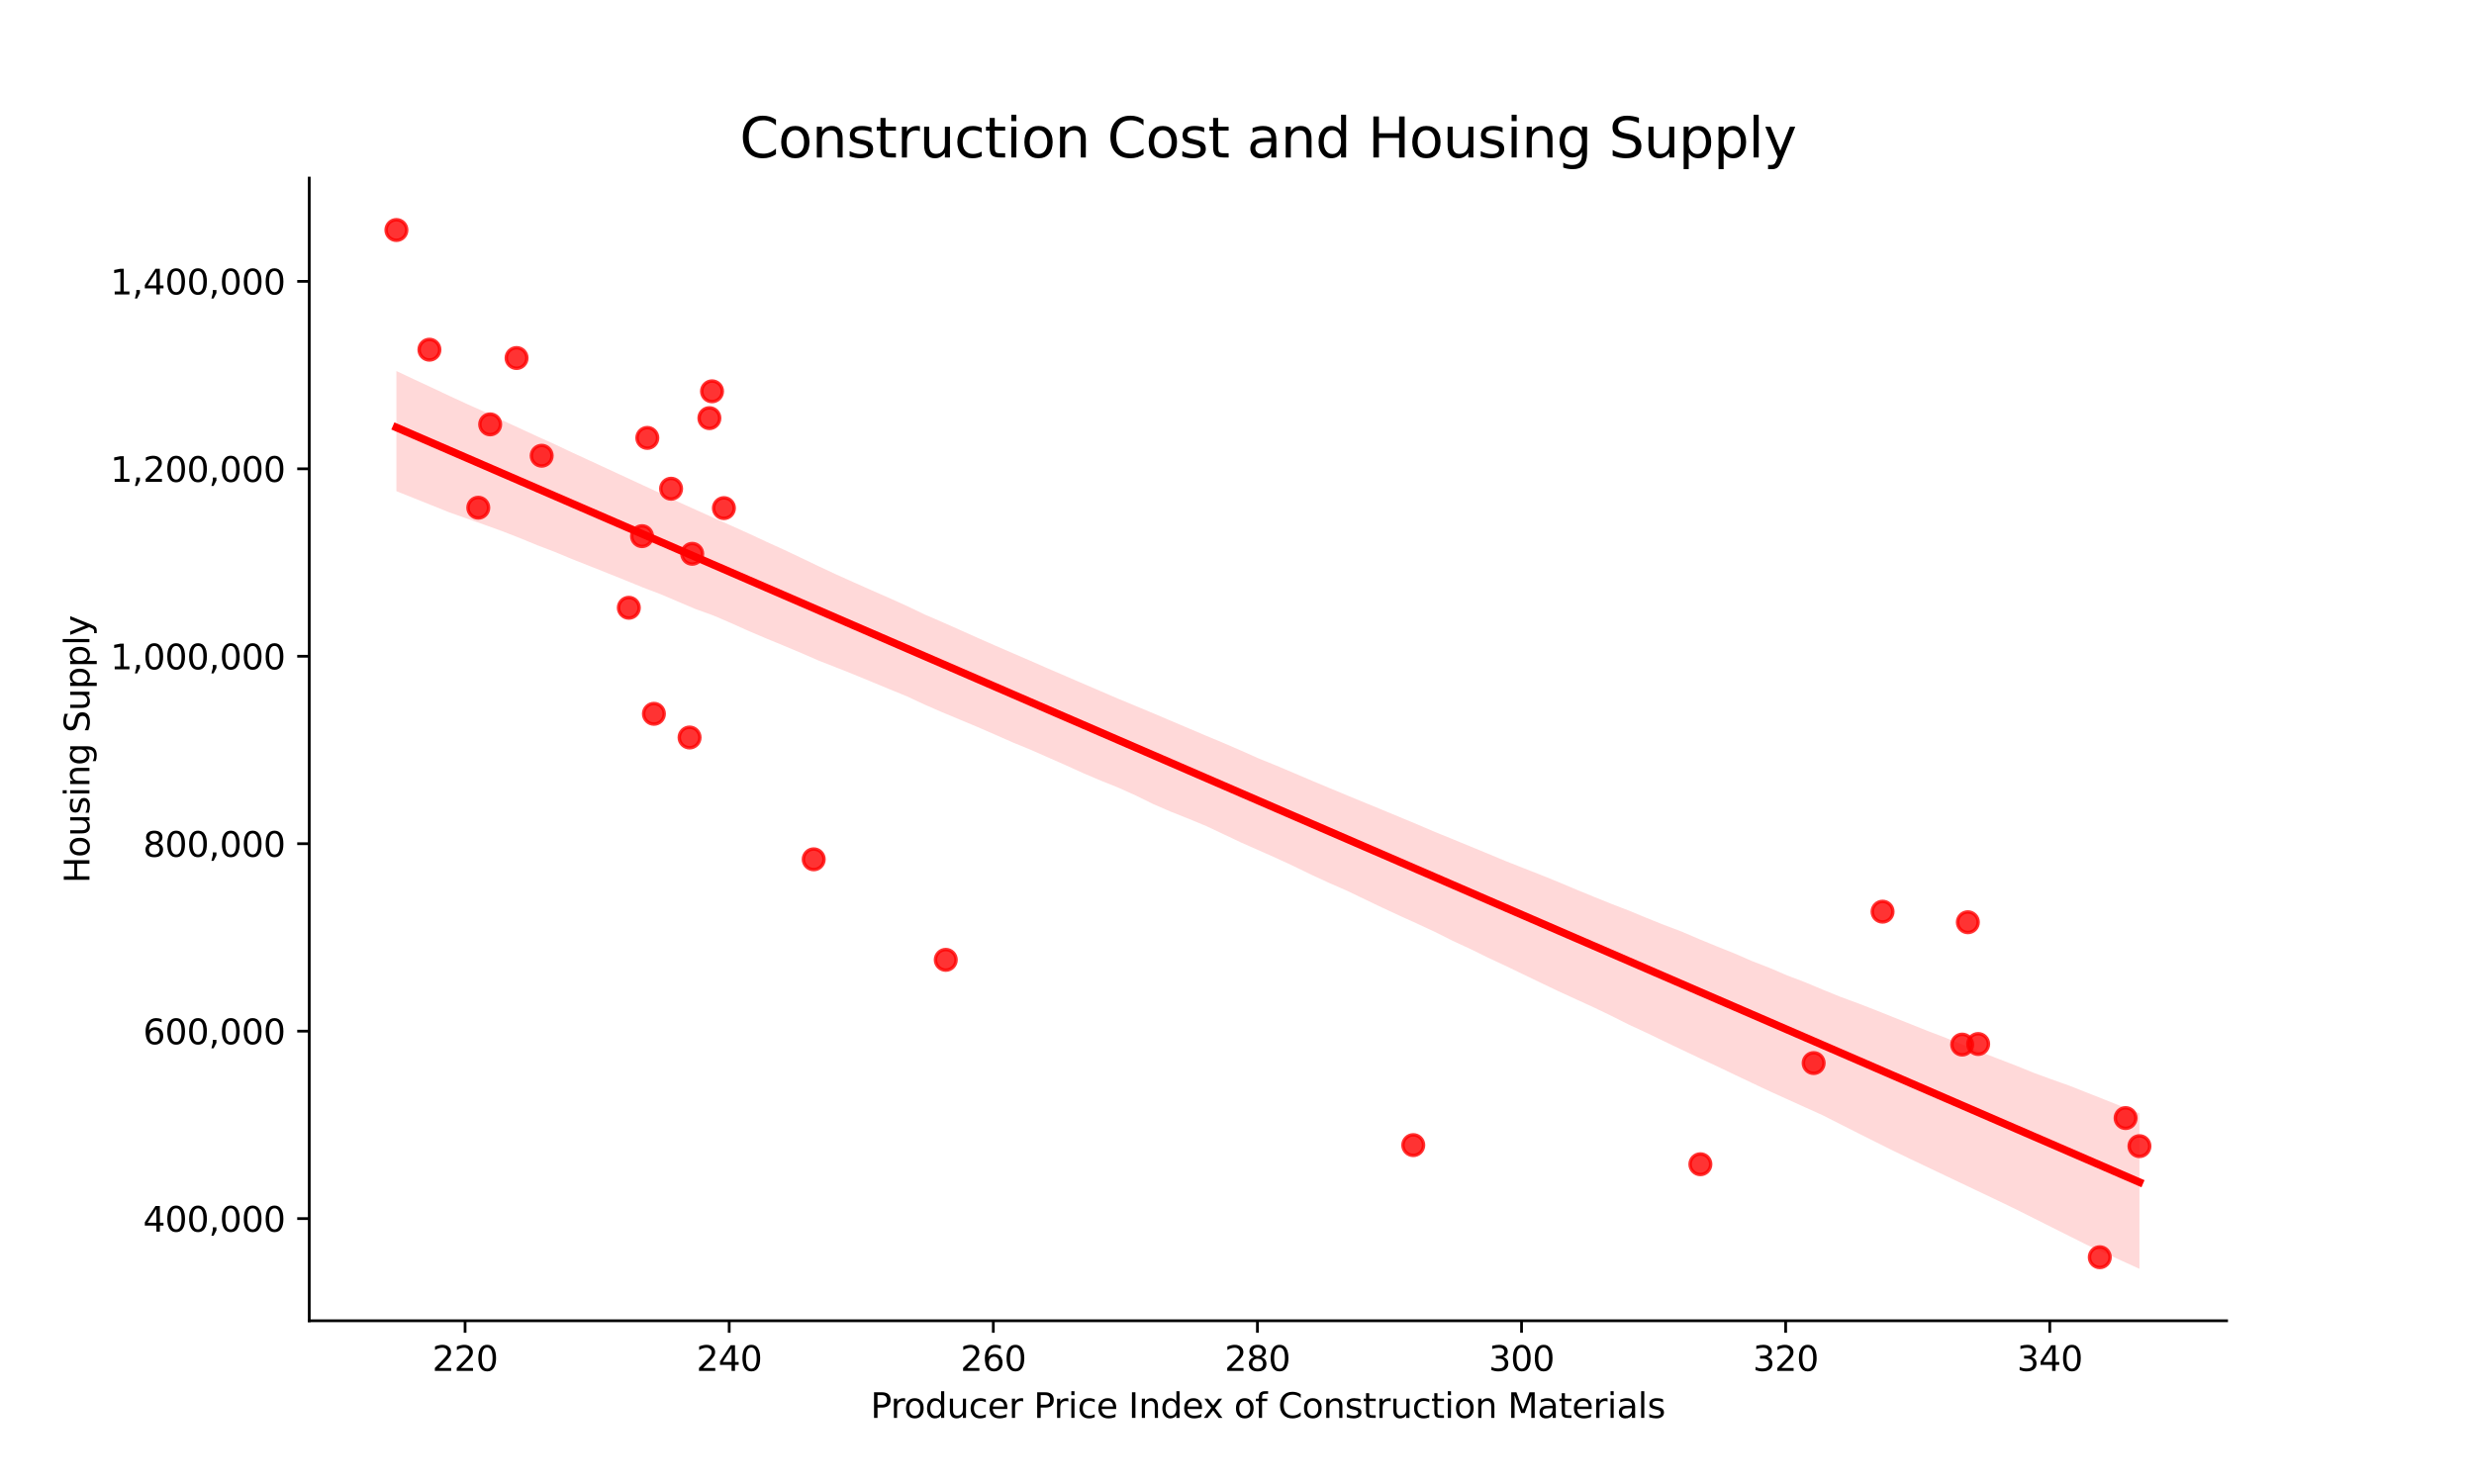 <?xml version="1.0" encoding="utf-8" standalone="no"?>
<!DOCTYPE svg PUBLIC "-//W3C//DTD SVG 1.1//EN"
  "http://www.w3.org/Graphics/SVG/1.1/DTD/svg11.dtd">
<svg xmlns:xlink="http://www.w3.org/1999/xlink" width="720pt" height="432pt" viewBox="0 0 720 432" xmlns="http://www.w3.org/2000/svg" version="1.1">
 <defs>
  <style type="text/css">*{stroke-linejoin: round; stroke-linecap: butt}</style>
 </defs>
 <g id="figure_1">
  <g id="patch_1">
   <path d="M 0 432 
L 720 432 
L 720 0 
L 0 0 
z
" style="fill: #ffffff"/>
  </g>
  <g id="axes_1">
   <g id="patch_2">
    <path d="M 90 384.48 
L 648 384.48 
L 648 51.84 
L 90 51.84 
z
" style="fill: #ffffff"/>
   </g>
   <g id="PathCollection_1">
    <defs>
     <path id="m4bc6131f48" d="M 0 3 
C 0.796 3 1.559 2.684 2.121 2.121 
C 2.684 1.559 3 0.796 3 0 
C 3 -0.796 2.684 -1.559 2.121 -2.121 
C 1.559 -2.684 0.796 -3 0 -3 
C -0.796 -3 -1.559 -2.684 -2.121 -2.121 
C -2.684 -1.559 -3 -0.796 -3 0 
C -3 0.796 -2.684 1.559 -2.121 2.121 
C -1.559 2.684 -0.796 3 0 3 
z
" style="stroke: #ff0000; stroke-opacity: 0.8"/>
    </defs>
    <g clip-path="url(#pa0fca6e093)">
     <use xlink:href="#m4bc6131f48" x="115.364" y="66.96" style="fill: #ff0000; fill-opacity: 0.8; stroke: #ff0000; stroke-opacity: 0.8"/>
     <use xlink:href="#m4bc6131f48" x="124.972" y="101.797" style="fill: #ff0000; fill-opacity: 0.8; stroke: #ff0000; stroke-opacity: 0.8"/>
     <use xlink:href="#m4bc6131f48" x="139.192" y="147.8" style="fill: #ff0000; fill-opacity: 0.8; stroke: #ff0000; stroke-opacity: 0.8"/>
     <use xlink:href="#m4bc6131f48" x="142.651" y="123.539" style="fill: #ff0000; fill-opacity: 0.8; stroke: #ff0000; stroke-opacity: 0.8"/>
     <use xlink:href="#m4bc6131f48" x="150.337" y="104.222" style="fill: #ff0000; fill-opacity: 0.8; stroke: #ff0000; stroke-opacity: 0.8"/>
     <use xlink:href="#m4bc6131f48" x="157.64" y="132.665" style="fill: #ff0000; fill-opacity: 0.8; stroke: #ff0000; stroke-opacity: 0.8"/>
     <use xlink:href="#m4bc6131f48" x="183.005" y="176.925" style="fill: #ff0000; fill-opacity: 0.8; stroke: #ff0000; stroke-opacity: 0.8"/>
     <use xlink:href="#m4bc6131f48" x="210.677" y="147.918" style="fill: #ff0000; fill-opacity: 0.8; stroke: #ff0000; stroke-opacity: 0.8"/>
     <use xlink:href="#m4bc6131f48" x="207.218" y="113.915" style="fill: #ff0000; fill-opacity: 0.8; stroke: #ff0000; stroke-opacity: 0.8"/>
     <use xlink:href="#m4bc6131f48" x="206.449" y="121.723" style="fill: #ff0000; fill-opacity: 0.8; stroke: #ff0000; stroke-opacity: 0.8"/>
     <use xlink:href="#m4bc6131f48" x="201.453" y="161.214" style="fill: #ff0000; fill-opacity: 0.8; stroke: #ff0000; stroke-opacity: 0.8"/>
     <use xlink:href="#m4bc6131f48" x="195.304" y="142.27" style="fill: #ff0000; fill-opacity: 0.8; stroke: #ff0000; stroke-opacity: 0.8"/>
     <use xlink:href="#m4bc6131f48" x="188.386" y="127.475" style="fill: #ff0000; fill-opacity: 0.8; stroke: #ff0000; stroke-opacity: 0.8"/>
     <use xlink:href="#m4bc6131f48" x="186.848" y="156.077" style="fill: #ff0000; fill-opacity: 0.8; stroke: #ff0000; stroke-opacity: 0.8"/>
     <use xlink:href="#m4bc6131f48" x="190.307" y="207.791" style="fill: #ff0000; fill-opacity: 0.8; stroke: #ff0000; stroke-opacity: 0.8"/>
     <use xlink:href="#m4bc6131f48" x="200.684" y="214.691" style="fill: #ff0000; fill-opacity: 0.8; stroke: #ff0000; stroke-opacity: 0.8"/>
     <use xlink:href="#m4bc6131f48" x="236.811" y="250.153" style="fill: #ff0000; fill-opacity: 0.8; stroke: #ff0000; stroke-opacity: 0.8"/>
     <use xlink:href="#m4bc6131f48" x="275.244" y="279.414" style="fill: #ff0000; fill-opacity: 0.8; stroke: #ff0000; stroke-opacity: 0.8"/>
     <use xlink:href="#m4bc6131f48" x="411.295" y="333.352" style="fill: #ff0000; fill-opacity: 0.8; stroke: #ff0000; stroke-opacity: 0.8"/>
     <use xlink:href="#m4bc6131f48" x="494.855" y="338.918" style="fill: #ff0000; fill-opacity: 0.8; stroke: #ff0000; stroke-opacity: 0.8"/>
     <use xlink:href="#m4bc6131f48" x="527.823" y="309.468" style="fill: #ff0000; fill-opacity: 0.8; stroke: #ff0000; stroke-opacity: 0.8"/>
     <use xlink:href="#m4bc6131f48" x="618.609" y="325.477" style="fill: #ff0000; fill-opacity: 0.8; stroke: #ff0000; stroke-opacity: 0.8"/>
     <use xlink:href="#m4bc6131f48" x="611.091" y="365.986" style="fill: #ff0000; fill-opacity: 0.8; stroke: #ff0000; stroke-opacity: 0.8"/>
     <use xlink:href="#m4bc6131f48" x="622.636" y="333.652" style="fill: #ff0000; fill-opacity: 0.8; stroke: #ff0000; stroke-opacity: 0.8"/>
     <use xlink:href="#m4bc6131f48" x="572.697" y="268.466" style="fill: #ff0000; fill-opacity: 0.8; stroke: #ff0000; stroke-opacity: 0.8"/>
     <use xlink:href="#m4bc6131f48" x="547.877" y="265.389" style="fill: #ff0000; fill-opacity: 0.8; stroke: #ff0000; stroke-opacity: 0.8"/>
     <use xlink:href="#m4bc6131f48" x="571.044" y="304.087" style="fill: #ff0000; fill-opacity: 0.8; stroke: #ff0000; stroke-opacity: 0.8"/>
     <use xlink:href="#m4bc6131f48" x="575.695" y="303.918" style="fill: #ff0000; fill-opacity: 0.8; stroke: #ff0000; stroke-opacity: 0.8"/>
    </g>
   </g>
   <g id="PolyCollection_1">
    <path d="M 115.364 108.01 
L 115.364 142.983 
L 120.488 145.029 
L 125.612 147.083 
L 130.736 149.143 
L 135.86 150.953 
L 140.983 152.757 
L 146.107 154.606 
L 151.231 156.606 
L 156.355 158.712 
L 161.479 160.675 
L 166.603 162.804 
L 171.727 164.828 
L 176.851 166.867 
L 181.975 168.921 
L 187.099 171.019 
L 192.223 172.963 
L 197.347 175.144 
L 202.471 177.323 
L 207.595 179.164 
L 212.719 181.365 
L 217.843 183.666 
L 222.967 185.848 
L 228.091 187.957 
L 233.215 190.111 
L 238.339 192.343 
L 243.463 194.344 
L 248.587 196.388 
L 253.711 198.495 
L 258.835 200.622 
L 263.959 202.712 
L 269.083 205.112 
L 274.207 207.339 
L 279.331 209.475 
L 284.455 211.62 
L 289.579 213.848 
L 294.702 216.108 
L 299.826 218.21 
L 304.95 220.461 
L 310.074 222.722 
L 315.198 225.05 
L 320.322 227.226 
L 325.446 229.282 
L 330.57 231.588 
L 335.694 234.104 
L 340.818 236.322 
L 345.942 238.355 
L 351.066 240.479 
L 356.19 242.893 
L 361.314 245.315 
L 366.438 247.58 
L 371.562 249.854 
L 376.686 252.235 
L 381.81 254.72 
L 386.934 257.075 
L 392.058 259.319 
L 397.182 261.785 
L 402.306 264.233 
L 407.43 266.618 
L 412.554 268.93 
L 417.678 271.314 
L 422.802 273.891 
L 427.926 276.255 
L 433.05 278.782 
L 438.174 281.17 
L 443.298 283.639 
L 448.421 286.099 
L 453.545 288.547 
L 458.669 290.898 
L 463.793 293.241 
L 468.917 295.702 
L 474.041 298.278 
L 479.165 300.643 
L 484.289 303.12 
L 489.413 305.566 
L 494.537 307.991 
L 499.661 310.386 
L 504.785 312.835 
L 509.909 315.261 
L 515.033 317.687 
L 520.157 320.003 
L 525.281 322.319 
L 530.405 324.635 
L 535.529 327.233 
L 540.653 329.826 
L 545.777 332.395 
L 550.901 334.955 
L 556.025 337.423 
L 561.149 339.857 
L 566.273 342.296 
L 571.397 344.735 
L 576.521 347.168 
L 581.645 349.599 
L 586.769 352.073 
L 591.893 354.646 
L 597.017 357.218 
L 602.14 359.791 
L 607.264 362.356 
L 612.388 364.67 
L 617.512 367.031 
L 622.636 369.36 
L 622.636 324.1 
L 622.636 324.1 
L 617.512 322.102 
L 612.388 320.054 
L 607.264 318.028 
L 602.14 316.007 
L 597.017 314.192 
L 591.893 312.313 
L 586.769 310.233 
L 581.645 308.257 
L 576.521 306.278 
L 571.397 304.179 
L 566.273 302.124 
L 561.149 300.166 
L 556.025 298.12 
L 550.901 296.067 
L 545.777 294.019 
L 540.653 292.039 
L 535.529 290.147 
L 530.405 288.063 
L 525.281 285.912 
L 520.157 283.974 
L 515.033 281.773 
L 509.909 279.782 
L 504.785 277.552 
L 499.661 275.5 
L 494.537 273.393 
L 489.413 271.193 
L 484.289 269.253 
L 479.165 267.197 
L 474.041 265.075 
L 468.917 263.103 
L 463.793 261.035 
L 458.669 258.927 
L 453.545 256.769 
L 448.421 254.696 
L 443.298 252.679 
L 438.174 250.659 
L 433.05 248.522 
L 427.926 246.407 
L 422.802 244.295 
L 417.678 242.215 
L 412.554 240.024 
L 407.43 237.887 
L 402.306 235.759 
L 397.182 233.654 
L 392.058 231.543 
L 386.934 229.416 
L 381.81 227.27 
L 376.686 225.088 
L 371.562 222.915 
L 366.438 220.843 
L 361.314 218.557 
L 356.19 216.336 
L 351.066 214.202 
L 345.942 212.024 
L 340.818 209.85 
L 335.694 207.668 
L 330.57 205.534 
L 325.446 203.413 
L 320.322 201.203 
L 315.198 199.005 
L 310.074 196.786 
L 304.95 194.588 
L 299.826 192.341 
L 294.702 190.131 
L 289.579 187.91 
L 284.455 185.654 
L 279.331 183.356 
L 274.207 181.084 
L 269.083 178.872 
L 263.959 176.414 
L 258.835 174.105 
L 253.711 171.854 
L 248.587 169.571 
L 243.463 167.275 
L 238.339 164.886 
L 233.215 162.422 
L 228.091 160 
L 222.967 157.677 
L 217.843 155.285 
L 212.719 152.978 
L 207.595 150.705 
L 202.471 148.391 
L 197.347 146.081 
L 192.223 143.613 
L 187.099 141.241 
L 181.975 138.869 
L 176.851 136.497 
L 171.727 134.127 
L 166.603 131.771 
L 161.479 129.349 
L 156.355 127.04 
L 151.231 124.671 
L 146.107 122.311 
L 140.983 119.879 
L 135.86 117.588 
L 130.736 115.222 
L 125.612 112.808 
L 120.488 110.425 
L 115.364 108.01 
z
" clip-path="url(#pa0fca6e093)" style="fill: #ff0000; fill-opacity: 0.15"/>
   </g>
   <g id="matplotlib.axis_1">
    <g id="xtick_1">
     <g id="line2d_1">
      <defs>
       <path id="m3dcd43f571" d="M 0 0 
L 0 3.5 
" style="stroke: #000000; stroke-width: 0.8"/>
      </defs>
      <g>
       <use xlink:href="#m3dcd43f571" x="135.349" y="384.48" style="stroke: #000000; stroke-width: 0.8"/>
      </g>
     </g>
     <g id="text_1">
      <!-- 220 -->
      <g transform="translate(125.805 399.078) scale(0.1 -0.1)">
       <defs>
        <path id="DejaVuSans-32" d="M 1228 531 
L 3431 531 
L 3431 0 
L 469 0 
L 469 531 
Q 828 903 1448 1529 
Q 2069 2156 2228 2338 
Q 2531 2678 2651 2914 
Q 2772 3150 2772 3378 
Q 2772 3750 2511 3984 
Q 2250 4219 1831 4219 
Q 1534 4219 1204 4116 
Q 875 4013 500 3803 
L 500 4441 
Q 881 4594 1212 4672 
Q 1544 4750 1819 4750 
Q 2544 4750 2975 4387 
Q 3406 4025 3406 3419 
Q 3406 3131 3298 2873 
Q 3191 2616 2906 2266 
Q 2828 2175 2409 1742 
Q 1991 1309 1228 531 
z
" transform="scale(0.016)"/>
        <path id="DejaVuSans-30" d="M 2034 4250 
Q 1547 4250 1301 3770 
Q 1056 3291 1056 2328 
Q 1056 1369 1301 889 
Q 1547 409 2034 409 
Q 2525 409 2770 889 
Q 3016 1369 3016 2328 
Q 3016 3291 2770 3770 
Q 2525 4250 2034 4250 
z
M 2034 4750 
Q 2819 4750 3233 4129 
Q 3647 3509 3647 2328 
Q 3647 1150 3233 529 
Q 2819 -91 2034 -91 
Q 1250 -91 836 529 
Q 422 1150 422 2328 
Q 422 3509 836 4129 
Q 1250 4750 2034 4750 
z
" transform="scale(0.016)"/>
       </defs>
       <use xlink:href="#DejaVuSans-32"/>
       <use xlink:href="#DejaVuSans-32" x="63.623"/>
       <use xlink:href="#DejaVuSans-30" x="127.246"/>
      </g>
     </g>
    </g>
    <g id="xtick_2">
     <g id="line2d_2">
      <g>
       <use xlink:href="#m3dcd43f571" x="212.214" y="384.48" style="stroke: #000000; stroke-width: 0.8"/>
      </g>
     </g>
     <g id="text_2">
      <!-- 240 -->
      <g transform="translate(202.67 399.078) scale(0.1 -0.1)">
       <defs>
        <path id="DejaVuSans-34" d="M 2419 4116 
L 825 1625 
L 2419 1625 
L 2419 4116 
z
M 2253 4666 
L 3047 4666 
L 3047 1625 
L 3713 1625 
L 3713 1100 
L 3047 1100 
L 3047 0 
L 2419 0 
L 2419 1100 
L 313 1100 
L 313 1709 
L 2253 4666 
z
" transform="scale(0.016)"/>
       </defs>
       <use xlink:href="#DejaVuSans-32"/>
       <use xlink:href="#DejaVuSans-34" x="63.623"/>
       <use xlink:href="#DejaVuSans-30" x="127.246"/>
      </g>
     </g>
    </g>
    <g id="xtick_3">
     <g id="line2d_3">
      <g>
       <use xlink:href="#m3dcd43f571" x="289.079" y="384.48" style="stroke: #000000; stroke-width: 0.8"/>
      </g>
     </g>
     <g id="text_3">
      <!-- 260 -->
      <g transform="translate(279.536 399.078) scale(0.1 -0.1)">
       <defs>
        <path id="DejaVuSans-36" d="M 2113 2584 
Q 1688 2584 1439 2293 
Q 1191 2003 1191 1497 
Q 1191 994 1439 701 
Q 1688 409 2113 409 
Q 2538 409 2786 701 
Q 3034 994 3034 1497 
Q 3034 2003 2786 2293 
Q 2538 2584 2113 2584 
z
M 3366 4563 
L 3366 3988 
Q 3128 4100 2886 4159 
Q 2644 4219 2406 4219 
Q 1781 4219 1451 3797 
Q 1122 3375 1075 2522 
Q 1259 2794 1537 2939 
Q 1816 3084 2150 3084 
Q 2853 3084 3261 2657 
Q 3669 2231 3669 1497 
Q 3669 778 3244 343 
Q 2819 -91 2113 -91 
Q 1303 -91 875 529 
Q 447 1150 447 2328 
Q 447 3434 972 4092 
Q 1497 4750 2381 4750 
Q 2619 4750 2861 4703 
Q 3103 4656 3366 4563 
z
" transform="scale(0.016)"/>
       </defs>
       <use xlink:href="#DejaVuSans-32"/>
       <use xlink:href="#DejaVuSans-36" x="63.623"/>
       <use xlink:href="#DejaVuSans-30" x="127.246"/>
      </g>
     </g>
    </g>
    <g id="xtick_4">
     <g id="line2d_4">
      <g>
       <use xlink:href="#m3dcd43f571" x="365.945" y="384.48" style="stroke: #000000; stroke-width: 0.8"/>
      </g>
     </g>
     <g id="text_4">
      <!-- 280 -->
      <g transform="translate(356.401 399.078) scale(0.1 -0.1)">
       <defs>
        <path id="DejaVuSans-38" d="M 2034 2216 
Q 1584 2216 1326 1975 
Q 1069 1734 1069 1313 
Q 1069 891 1326 650 
Q 1584 409 2034 409 
Q 2484 409 2743 651 
Q 3003 894 3003 1313 
Q 3003 1734 2745 1975 
Q 2488 2216 2034 2216 
z
M 1403 2484 
Q 997 2584 770 2862 
Q 544 3141 544 3541 
Q 544 4100 942 4425 
Q 1341 4750 2034 4750 
Q 2731 4750 3128 4425 
Q 3525 4100 3525 3541 
Q 3525 3141 3298 2862 
Q 3072 2584 2669 2484 
Q 3125 2378 3379 2068 
Q 3634 1759 3634 1313 
Q 3634 634 3220 271 
Q 2806 -91 2034 -91 
Q 1263 -91 848 271 
Q 434 634 434 1313 
Q 434 1759 690 2068 
Q 947 2378 1403 2484 
z
M 1172 3481 
Q 1172 3119 1398 2916 
Q 1625 2713 2034 2713 
Q 2441 2713 2670 2916 
Q 2900 3119 2900 3481 
Q 2900 3844 2670 4047 
Q 2441 4250 2034 4250 
Q 1625 4250 1398 4047 
Q 1172 3844 1172 3481 
z
" transform="scale(0.016)"/>
       </defs>
       <use xlink:href="#DejaVuSans-32"/>
       <use xlink:href="#DejaVuSans-38" x="63.623"/>
       <use xlink:href="#DejaVuSans-30" x="127.246"/>
      </g>
     </g>
    </g>
    <g id="xtick_5">
     <g id="line2d_5">
      <g>
       <use xlink:href="#m3dcd43f571" x="442.81" y="384.48" style="stroke: #000000; stroke-width: 0.8"/>
      </g>
     </g>
     <g id="text_5">
      <!-- 300 -->
      <g transform="translate(433.266 399.078) scale(0.1 -0.1)">
       <defs>
        <path id="DejaVuSans-33" d="M 2597 2516 
Q 3050 2419 3304 2112 
Q 3559 1806 3559 1356 
Q 3559 666 3084 287 
Q 2609 -91 1734 -91 
Q 1441 -91 1130 -33 
Q 819 25 488 141 
L 488 750 
Q 750 597 1062 519 
Q 1375 441 1716 441 
Q 2309 441 2620 675 
Q 2931 909 2931 1356 
Q 2931 1769 2642 2001 
Q 2353 2234 1838 2234 
L 1294 2234 
L 1294 2753 
L 1863 2753 
Q 2328 2753 2575 2939 
Q 2822 3125 2822 3475 
Q 2822 3834 2567 4026 
Q 2313 4219 1838 4219 
Q 1578 4219 1281 4162 
Q 984 4106 628 3988 
L 628 4550 
Q 988 4650 1302 4700 
Q 1616 4750 1894 4750 
Q 2613 4750 3031 4423 
Q 3450 4097 3450 3541 
Q 3450 3153 3228 2886 
Q 3006 2619 2597 2516 
z
" transform="scale(0.016)"/>
       </defs>
       <use xlink:href="#DejaVuSans-33"/>
       <use xlink:href="#DejaVuSans-30" x="63.623"/>
       <use xlink:href="#DejaVuSans-30" x="127.246"/>
      </g>
     </g>
    </g>
    <g id="xtick_6">
     <g id="line2d_6">
      <g>
       <use xlink:href="#m3dcd43f571" x="519.675" y="384.48" style="stroke: #000000; stroke-width: 0.8"/>
      </g>
     </g>
     <g id="text_6">
      <!-- 320 -->
      <g transform="translate(510.132 399.078) scale(0.1 -0.1)">
       <use xlink:href="#DejaVuSans-33"/>
       <use xlink:href="#DejaVuSans-32" x="63.623"/>
       <use xlink:href="#DejaVuSans-30" x="127.246"/>
      </g>
     </g>
    </g>
    <g id="xtick_7">
     <g id="line2d_7">
      <g>
       <use xlink:href="#m3dcd43f571" x="596.541" y="384.48" style="stroke: #000000; stroke-width: 0.8"/>
      </g>
     </g>
     <g id="text_7">
      <!-- 340 -->
      <g transform="translate(586.997 399.078) scale(0.1 -0.1)">
       <use xlink:href="#DejaVuSans-33"/>
       <use xlink:href="#DejaVuSans-34" x="63.623"/>
       <use xlink:href="#DejaVuSans-30" x="127.246"/>
      </g>
     </g>
    </g>
    <g id="text_8">
     <!-- Producer Price Index of Construction Materials -->
     <g transform="translate(253.365 412.757) scale(0.1 -0.1)">
      <defs>
       <path id="DejaVuSans-50" d="M 1259 4147 
L 1259 2394 
L 2053 2394 
Q 2494 2394 2734 2622 
Q 2975 2850 2975 3272 
Q 2975 3691 2734 3919 
Q 2494 4147 2053 4147 
L 1259 4147 
z
M 628 4666 
L 2053 4666 
Q 2838 4666 3239 4311 
Q 3641 3956 3641 3272 
Q 3641 2581 3239 2228 
Q 2838 1875 2053 1875 
L 1259 1875 
L 1259 0 
L 628 0 
L 628 4666 
z
" transform="scale(0.016)"/>
       <path id="DejaVuSans-72" d="M 2631 2963 
Q 2534 3019 2420 3045 
Q 2306 3072 2169 3072 
Q 1681 3072 1420 2755 
Q 1159 2438 1159 1844 
L 1159 0 
L 581 0 
L 581 3500 
L 1159 3500 
L 1159 2956 
Q 1341 3275 1631 3429 
Q 1922 3584 2338 3584 
Q 2397 3584 2469 3576 
Q 2541 3569 2628 3553 
L 2631 2963 
z
" transform="scale(0.016)"/>
       <path id="DejaVuSans-6f" d="M 1959 3097 
Q 1497 3097 1228 2736 
Q 959 2375 959 1747 
Q 959 1119 1226 758 
Q 1494 397 1959 397 
Q 2419 397 2687 759 
Q 2956 1122 2956 1747 
Q 2956 2369 2687 2733 
Q 2419 3097 1959 3097 
z
M 1959 3584 
Q 2709 3584 3137 3096 
Q 3566 2609 3566 1747 
Q 3566 888 3137 398 
Q 2709 -91 1959 -91 
Q 1206 -91 779 398 
Q 353 888 353 1747 
Q 353 2609 779 3096 
Q 1206 3584 1959 3584 
z
" transform="scale(0.016)"/>
       <path id="DejaVuSans-64" d="M 2906 2969 
L 2906 4863 
L 3481 4863 
L 3481 0 
L 2906 0 
L 2906 525 
Q 2725 213 2448 61 
Q 2172 -91 1784 -91 
Q 1150 -91 751 415 
Q 353 922 353 1747 
Q 353 2572 751 3078 
Q 1150 3584 1784 3584 
Q 2172 3584 2448 3432 
Q 2725 3281 2906 2969 
z
M 947 1747 
Q 947 1113 1208 752 
Q 1469 391 1925 391 
Q 2381 391 2643 752 
Q 2906 1113 2906 1747 
Q 2906 2381 2643 2742 
Q 2381 3103 1925 3103 
Q 1469 3103 1208 2742 
Q 947 2381 947 1747 
z
" transform="scale(0.016)"/>
       <path id="DejaVuSans-75" d="M 544 1381 
L 544 3500 
L 1119 3500 
L 1119 1403 
Q 1119 906 1312 657 
Q 1506 409 1894 409 
Q 2359 409 2629 706 
Q 2900 1003 2900 1516 
L 2900 3500 
L 3475 3500 
L 3475 0 
L 2900 0 
L 2900 538 
Q 2691 219 2414 64 
Q 2138 -91 1772 -91 
Q 1169 -91 856 284 
Q 544 659 544 1381 
z
M 1991 3584 
L 1991 3584 
z
" transform="scale(0.016)"/>
       <path id="DejaVuSans-63" d="M 3122 3366 
L 3122 2828 
Q 2878 2963 2633 3030 
Q 2388 3097 2138 3097 
Q 1578 3097 1268 2742 
Q 959 2388 959 1747 
Q 959 1106 1268 751 
Q 1578 397 2138 397 
Q 2388 397 2633 464 
Q 2878 531 3122 666 
L 3122 134 
Q 2881 22 2623 -34 
Q 2366 -91 2075 -91 
Q 1284 -91 818 406 
Q 353 903 353 1747 
Q 353 2603 823 3093 
Q 1294 3584 2113 3584 
Q 2378 3584 2631 3529 
Q 2884 3475 3122 3366 
z
" transform="scale(0.016)"/>
       <path id="DejaVuSans-65" d="M 3597 1894 
L 3597 1613 
L 953 1613 
Q 991 1019 1311 708 
Q 1631 397 2203 397 
Q 2534 397 2845 478 
Q 3156 559 3463 722 
L 3463 178 
Q 3153 47 2828 -22 
Q 2503 -91 2169 -91 
Q 1331 -91 842 396 
Q 353 884 353 1716 
Q 353 2575 817 3079 
Q 1281 3584 2069 3584 
Q 2775 3584 3186 3129 
Q 3597 2675 3597 1894 
z
M 3022 2063 
Q 3016 2534 2758 2815 
Q 2500 3097 2075 3097 
Q 1594 3097 1305 2825 
Q 1016 2553 972 2059 
L 3022 2063 
z
" transform="scale(0.016)"/>
       <path id="DejaVuSans-20" transform="scale(0.016)"/>
       <path id="DejaVuSans-69" d="M 603 3500 
L 1178 3500 
L 1178 0 
L 603 0 
L 603 3500 
z
M 603 4863 
L 1178 4863 
L 1178 4134 
L 603 4134 
L 603 4863 
z
" transform="scale(0.016)"/>
       <path id="DejaVuSans-49" d="M 628 4666 
L 1259 4666 
L 1259 0 
L 628 0 
L 628 4666 
z
" transform="scale(0.016)"/>
       <path id="DejaVuSans-6e" d="M 3513 2113 
L 3513 0 
L 2938 0 
L 2938 2094 
Q 2938 2591 2744 2837 
Q 2550 3084 2163 3084 
Q 1697 3084 1428 2787 
Q 1159 2491 1159 1978 
L 1159 0 
L 581 0 
L 581 3500 
L 1159 3500 
L 1159 2956 
Q 1366 3272 1645 3428 
Q 1925 3584 2291 3584 
Q 2894 3584 3203 3211 
Q 3513 2838 3513 2113 
z
" transform="scale(0.016)"/>
       <path id="DejaVuSans-78" d="M 3513 3500 
L 2247 1797 
L 3578 0 
L 2900 0 
L 1881 1375 
L 863 0 
L 184 0 
L 1544 1831 
L 300 3500 
L 978 3500 
L 1906 2253 
L 2834 3500 
L 3513 3500 
z
" transform="scale(0.016)"/>
       <path id="DejaVuSans-66" d="M 2375 4863 
L 2375 4384 
L 1825 4384 
Q 1516 4384 1395 4259 
Q 1275 4134 1275 3809 
L 1275 3500 
L 2222 3500 
L 2222 3053 
L 1275 3053 
L 1275 0 
L 697 0 
L 697 3053 
L 147 3053 
L 147 3500 
L 697 3500 
L 697 3744 
Q 697 4328 969 4595 
Q 1241 4863 1831 4863 
L 2375 4863 
z
" transform="scale(0.016)"/>
       <path id="DejaVuSans-43" d="M 4122 4306 
L 4122 3641 
Q 3803 3938 3442 4084 
Q 3081 4231 2675 4231 
Q 1875 4231 1450 3742 
Q 1025 3253 1025 2328 
Q 1025 1406 1450 917 
Q 1875 428 2675 428 
Q 3081 428 3442 575 
Q 3803 722 4122 1019 
L 4122 359 
Q 3791 134 3420 21 
Q 3050 -91 2638 -91 
Q 1578 -91 968 557 
Q 359 1206 359 2328 
Q 359 3453 968 4101 
Q 1578 4750 2638 4750 
Q 3056 4750 3426 4639 
Q 3797 4528 4122 4306 
z
" transform="scale(0.016)"/>
       <path id="DejaVuSans-73" d="M 2834 3397 
L 2834 2853 
Q 2591 2978 2328 3040 
Q 2066 3103 1784 3103 
Q 1356 3103 1142 2972 
Q 928 2841 928 2578 
Q 928 2378 1081 2264 
Q 1234 2150 1697 2047 
L 1894 2003 
Q 2506 1872 2764 1633 
Q 3022 1394 3022 966 
Q 3022 478 2636 193 
Q 2250 -91 1575 -91 
Q 1294 -91 989 -36 
Q 684 19 347 128 
L 347 722 
Q 666 556 975 473 
Q 1284 391 1588 391 
Q 1994 391 2212 530 
Q 2431 669 2431 922 
Q 2431 1156 2273 1281 
Q 2116 1406 1581 1522 
L 1381 1569 
Q 847 1681 609 1914 
Q 372 2147 372 2553 
Q 372 3047 722 3315 
Q 1072 3584 1716 3584 
Q 2034 3584 2315 3537 
Q 2597 3491 2834 3397 
z
" transform="scale(0.016)"/>
       <path id="DejaVuSans-74" d="M 1172 4494 
L 1172 3500 
L 2356 3500 
L 2356 3053 
L 1172 3053 
L 1172 1153 
Q 1172 725 1289 603 
Q 1406 481 1766 481 
L 2356 481 
L 2356 0 
L 1766 0 
Q 1100 0 847 248 
Q 594 497 594 1153 
L 594 3053 
L 172 3053 
L 172 3500 
L 594 3500 
L 594 4494 
L 1172 4494 
z
" transform="scale(0.016)"/>
       <path id="DejaVuSans-4d" d="M 628 4666 
L 1569 4666 
L 2759 1491 
L 3956 4666 
L 4897 4666 
L 4897 0 
L 4281 0 
L 4281 4097 
L 3078 897 
L 2444 897 
L 1241 4097 
L 1241 0 
L 628 0 
L 628 4666 
z
" transform="scale(0.016)"/>
       <path id="DejaVuSans-61" d="M 2194 1759 
Q 1497 1759 1228 1600 
Q 959 1441 959 1056 
Q 959 750 1161 570 
Q 1363 391 1709 391 
Q 2188 391 2477 730 
Q 2766 1069 2766 1631 
L 2766 1759 
L 2194 1759 
z
M 3341 1997 
L 3341 0 
L 2766 0 
L 2766 531 
Q 2569 213 2275 61 
Q 1981 -91 1556 -91 
Q 1019 -91 701 211 
Q 384 513 384 1019 
Q 384 1609 779 1909 
Q 1175 2209 1959 2209 
L 2766 2209 
L 2766 2266 
Q 2766 2663 2505 2880 
Q 2244 3097 1772 3097 
Q 1472 3097 1187 3025 
Q 903 2953 641 2809 
L 641 3341 
Q 956 3463 1253 3523 
Q 1550 3584 1831 3584 
Q 2591 3584 2966 3190 
Q 3341 2797 3341 1997 
z
" transform="scale(0.016)"/>
       <path id="DejaVuSans-6c" d="M 603 4863 
L 1178 4863 
L 1178 0 
L 603 0 
L 603 4863 
z
" transform="scale(0.016)"/>
      </defs>
      <use xlink:href="#DejaVuSans-50"/>
      <use xlink:href="#DejaVuSans-72" x="58.553"/>
      <use xlink:href="#DejaVuSans-6f" x="97.416"/>
      <use xlink:href="#DejaVuSans-64" x="158.598"/>
      <use xlink:href="#DejaVuSans-75" x="222.074"/>
      <use xlink:href="#DejaVuSans-63" x="285.453"/>
      <use xlink:href="#DejaVuSans-65" x="340.434"/>
      <use xlink:href="#DejaVuSans-72" x="401.957"/>
      <use xlink:href="#DejaVuSans-20" x="443.07"/>
      <use xlink:href="#DejaVuSans-50" x="474.857"/>
      <use xlink:href="#DejaVuSans-72" x="533.41"/>
      <use xlink:href="#DejaVuSans-69" x="574.523"/>
      <use xlink:href="#DejaVuSans-63" x="602.307"/>
      <use xlink:href="#DejaVuSans-65" x="657.287"/>
      <use xlink:href="#DejaVuSans-20" x="718.811"/>
      <use xlink:href="#DejaVuSans-49" x="750.598"/>
      <use xlink:href="#DejaVuSans-6e" x="780.09"/>
      <use xlink:href="#DejaVuSans-64" x="843.469"/>
      <use xlink:href="#DejaVuSans-65" x="906.945"/>
      <use xlink:href="#DejaVuSans-78" x="966.719"/>
      <use xlink:href="#DejaVuSans-20" x="1025.898"/>
      <use xlink:href="#DejaVuSans-6f" x="1057.686"/>
      <use xlink:href="#DejaVuSans-66" x="1118.867"/>
      <use xlink:href="#DejaVuSans-20" x="1154.072"/>
      <use xlink:href="#DejaVuSans-43" x="1185.859"/>
      <use xlink:href="#DejaVuSans-6f" x="1255.684"/>
      <use xlink:href="#DejaVuSans-6e" x="1316.865"/>
      <use xlink:href="#DejaVuSans-73" x="1380.244"/>
      <use xlink:href="#DejaVuSans-74" x="1432.344"/>
      <use xlink:href="#DejaVuSans-72" x="1471.553"/>
      <use xlink:href="#DejaVuSans-75" x="1512.666"/>
      <use xlink:href="#DejaVuSans-63" x="1576.045"/>
      <use xlink:href="#DejaVuSans-74" x="1631.025"/>
      <use xlink:href="#DejaVuSans-69" x="1670.234"/>
      <use xlink:href="#DejaVuSans-6f" x="1698.018"/>
      <use xlink:href="#DejaVuSans-6e" x="1759.199"/>
      <use xlink:href="#DejaVuSans-20" x="1822.578"/>
      <use xlink:href="#DejaVuSans-4d" x="1854.365"/>
      <use xlink:href="#DejaVuSans-61" x="1940.645"/>
      <use xlink:href="#DejaVuSans-74" x="2001.924"/>
      <use xlink:href="#DejaVuSans-65" x="2041.133"/>
      <use xlink:href="#DejaVuSans-72" x="2102.656"/>
      <use xlink:href="#DejaVuSans-69" x="2143.77"/>
      <use xlink:href="#DejaVuSans-61" x="2171.553"/>
      <use xlink:href="#DejaVuSans-6c" x="2232.832"/>
      <use xlink:href="#DejaVuSans-73" x="2260.615"/>
     </g>
    </g>
   </g>
   <g id="matplotlib.axis_2">
    <g id="ytick_1">
     <g id="line2d_8">
      <defs>
       <path id="mce82561d92" d="M 0 0 
L -3.5 0 
" style="stroke: #000000; stroke-width: 0.8"/>
      </defs>
      <g>
       <use xlink:href="#mce82561d92" x="90" y="354.744" style="stroke: #000000; stroke-width: 0.8"/>
      </g>
     </g>
     <g id="text_9">
      <!-- 400,000 -->
      <g transform="translate(41.647 358.543) scale(0.1 -0.1)">
       <defs>
        <path id="DejaVuSans-2c" d="M 750 794 
L 1409 794 
L 1409 256 
L 897 -744 
L 494 -744 
L 750 256 
L 750 794 
z
" transform="scale(0.016)"/>
       </defs>
       <use xlink:href="#DejaVuSans-34"/>
       <use xlink:href="#DejaVuSans-30" x="63.623"/>
       <use xlink:href="#DejaVuSans-30" x="127.246"/>
       <use xlink:href="#DejaVuSans-2c" x="190.869"/>
       <use xlink:href="#DejaVuSans-30" x="222.656"/>
       <use xlink:href="#DejaVuSans-30" x="286.279"/>
       <use xlink:href="#DejaVuSans-30" x="349.902"/>
      </g>
     </g>
    </g>
    <g id="ytick_2">
     <g id="line2d_9">
      <g>
       <use xlink:href="#mce82561d92" x="90" y="300.175" style="stroke: #000000; stroke-width: 0.8"/>
      </g>
     </g>
     <g id="text_10">
      <!-- 600,000 -->
      <g transform="translate(41.647 303.975) scale(0.1 -0.1)">
       <use xlink:href="#DejaVuSans-36"/>
       <use xlink:href="#DejaVuSans-30" x="63.623"/>
       <use xlink:href="#DejaVuSans-30" x="127.246"/>
       <use xlink:href="#DejaVuSans-2c" x="190.869"/>
       <use xlink:href="#DejaVuSans-30" x="222.656"/>
       <use xlink:href="#DejaVuSans-30" x="286.279"/>
       <use xlink:href="#DejaVuSans-30" x="349.902"/>
      </g>
     </g>
    </g>
    <g id="ytick_3">
     <g id="line2d_10">
      <g>
       <use xlink:href="#mce82561d92" x="90" y="245.607" style="stroke: #000000; stroke-width: 0.8"/>
      </g>
     </g>
     <g id="text_11">
      <!-- 800,000 -->
      <g transform="translate(41.647 249.407) scale(0.1 -0.1)">
       <use xlink:href="#DejaVuSans-38"/>
       <use xlink:href="#DejaVuSans-30" x="63.623"/>
       <use xlink:href="#DejaVuSans-30" x="127.246"/>
       <use xlink:href="#DejaVuSans-2c" x="190.869"/>
       <use xlink:href="#DejaVuSans-30" x="222.656"/>
       <use xlink:href="#DejaVuSans-30" x="286.279"/>
       <use xlink:href="#DejaVuSans-30" x="349.902"/>
      </g>
     </g>
    </g>
    <g id="ytick_4">
     <g id="line2d_11">
      <g>
       <use xlink:href="#mce82561d92" x="90" y="191.039" style="stroke: #000000; stroke-width: 0.8"/>
      </g>
     </g>
     <g id="text_12">
      <!-- 1,000,000 -->
      <g transform="translate(32.106 194.838) scale(0.1 -0.1)">
       <defs>
        <path id="DejaVuSans-31" d="M 794 531 
L 1825 531 
L 1825 4091 
L 703 3866 
L 703 4441 
L 1819 4666 
L 2450 4666 
L 2450 531 
L 3481 531 
L 3481 0 
L 794 0 
L 794 531 
z
" transform="scale(0.016)"/>
       </defs>
       <use xlink:href="#DejaVuSans-31"/>
       <use xlink:href="#DejaVuSans-2c" x="63.623"/>
       <use xlink:href="#DejaVuSans-30" x="95.41"/>
       <use xlink:href="#DejaVuSans-30" x="159.033"/>
       <use xlink:href="#DejaVuSans-30" x="222.656"/>
       <use xlink:href="#DejaVuSans-2c" x="286.279"/>
       <use xlink:href="#DejaVuSans-30" x="318.066"/>
       <use xlink:href="#DejaVuSans-30" x="381.689"/>
       <use xlink:href="#DejaVuSans-30" x="445.312"/>
      </g>
     </g>
    </g>
    <g id="ytick_5">
     <g id="line2d_12">
      <g>
       <use xlink:href="#mce82561d92" x="90" y="136.471" style="stroke: #000000; stroke-width: 0.8"/>
      </g>
     </g>
     <g id="text_13">
      <!-- 1,200,000 -->
      <g transform="translate(32.106 140.27) scale(0.1 -0.1)">
       <use xlink:href="#DejaVuSans-31"/>
       <use xlink:href="#DejaVuSans-2c" x="63.623"/>
       <use xlink:href="#DejaVuSans-32" x="95.41"/>
       <use xlink:href="#DejaVuSans-30" x="159.033"/>
       <use xlink:href="#DejaVuSans-30" x="222.656"/>
       <use xlink:href="#DejaVuSans-2c" x="286.279"/>
       <use xlink:href="#DejaVuSans-30" x="318.066"/>
       <use xlink:href="#DejaVuSans-30" x="381.689"/>
       <use xlink:href="#DejaVuSans-30" x="445.312"/>
      </g>
     </g>
    </g>
    <g id="ytick_6">
     <g id="line2d_13">
      <g>
       <use xlink:href="#mce82561d92" x="90" y="81.903" style="stroke: #000000; stroke-width: 0.8"/>
      </g>
     </g>
     <g id="text_14">
      <!-- 1,400,000 -->
      <g transform="translate(32.106 85.702) scale(0.1 -0.1)">
       <use xlink:href="#DejaVuSans-31"/>
       <use xlink:href="#DejaVuSans-2c" x="63.623"/>
       <use xlink:href="#DejaVuSans-34" x="95.41"/>
       <use xlink:href="#DejaVuSans-30" x="159.033"/>
       <use xlink:href="#DejaVuSans-30" x="222.656"/>
       <use xlink:href="#DejaVuSans-2c" x="286.279"/>
       <use xlink:href="#DejaVuSans-30" x="318.066"/>
       <use xlink:href="#DejaVuSans-30" x="381.689"/>
       <use xlink:href="#DejaVuSans-30" x="445.312"/>
      </g>
     </g>
    </g>
    <g id="text_15">
     <!-- Housing Supply -->
     <g transform="translate(26.027 257.114) rotate(-90) scale(0.1 -0.1)">
      <defs>
       <path id="DejaVuSans-48" d="M 628 4666 
L 1259 4666 
L 1259 2753 
L 3553 2753 
L 3553 4666 
L 4184 4666 
L 4184 0 
L 3553 0 
L 3553 2222 
L 1259 2222 
L 1259 0 
L 628 0 
L 628 4666 
z
" transform="scale(0.016)"/>
       <path id="DejaVuSans-67" d="M 2906 1791 
Q 2906 2416 2648 2759 
Q 2391 3103 1925 3103 
Q 1463 3103 1205 2759 
Q 947 2416 947 1791 
Q 947 1169 1205 825 
Q 1463 481 1925 481 
Q 2391 481 2648 825 
Q 2906 1169 2906 1791 
z
M 3481 434 
Q 3481 -459 3084 -895 
Q 2688 -1331 1869 -1331 
Q 1566 -1331 1297 -1286 
Q 1028 -1241 775 -1147 
L 775 -588 
Q 1028 -725 1275 -790 
Q 1522 -856 1778 -856 
Q 2344 -856 2625 -561 
Q 2906 -266 2906 331 
L 2906 616 
Q 2728 306 2450 153 
Q 2172 0 1784 0 
Q 1141 0 747 490 
Q 353 981 353 1791 
Q 353 2603 747 3093 
Q 1141 3584 1784 3584 
Q 2172 3584 2450 3431 
Q 2728 3278 2906 2969 
L 2906 3500 
L 3481 3500 
L 3481 434 
z
" transform="scale(0.016)"/>
       <path id="DejaVuSans-53" d="M 3425 4513 
L 3425 3897 
Q 3066 4069 2747 4153 
Q 2428 4238 2131 4238 
Q 1616 4238 1336 4038 
Q 1056 3838 1056 3469 
Q 1056 3159 1242 3001 
Q 1428 2844 1947 2747 
L 2328 2669 
Q 3034 2534 3370 2195 
Q 3706 1856 3706 1288 
Q 3706 609 3251 259 
Q 2797 -91 1919 -91 
Q 1588 -91 1214 -16 
Q 841 59 441 206 
L 441 856 
Q 825 641 1194 531 
Q 1563 422 1919 422 
Q 2459 422 2753 634 
Q 3047 847 3047 1241 
Q 3047 1584 2836 1778 
Q 2625 1972 2144 2069 
L 1759 2144 
Q 1053 2284 737 2584 
Q 422 2884 422 3419 
Q 422 4038 858 4394 
Q 1294 4750 2059 4750 
Q 2388 4750 2728 4690 
Q 3069 4631 3425 4513 
z
" transform="scale(0.016)"/>
       <path id="DejaVuSans-70" d="M 1159 525 
L 1159 -1331 
L 581 -1331 
L 581 3500 
L 1159 3500 
L 1159 2969 
Q 1341 3281 1617 3432 
Q 1894 3584 2278 3584 
Q 2916 3584 3314 3078 
Q 3713 2572 3713 1747 
Q 3713 922 3314 415 
Q 2916 -91 2278 -91 
Q 1894 -91 1617 61 
Q 1341 213 1159 525 
z
M 3116 1747 
Q 3116 2381 2855 2742 
Q 2594 3103 2138 3103 
Q 1681 3103 1420 2742 
Q 1159 2381 1159 1747 
Q 1159 1113 1420 752 
Q 1681 391 2138 391 
Q 2594 391 2855 752 
Q 3116 1113 3116 1747 
z
" transform="scale(0.016)"/>
       <path id="DejaVuSans-79" d="M 2059 -325 
Q 1816 -950 1584 -1140 
Q 1353 -1331 966 -1331 
L 506 -1331 
L 506 -850 
L 844 -850 
Q 1081 -850 1212 -737 
Q 1344 -625 1503 -206 
L 1606 56 
L 191 3500 
L 800 3500 
L 1894 763 
L 2988 3500 
L 3597 3500 
L 2059 -325 
z
" transform="scale(0.016)"/>
      </defs>
      <use xlink:href="#DejaVuSans-48"/>
      <use xlink:href="#DejaVuSans-6f" x="75.195"/>
      <use xlink:href="#DejaVuSans-75" x="136.377"/>
      <use xlink:href="#DejaVuSans-73" x="199.756"/>
      <use xlink:href="#DejaVuSans-69" x="251.855"/>
      <use xlink:href="#DejaVuSans-6e" x="279.639"/>
      <use xlink:href="#DejaVuSans-67" x="343.018"/>
      <use xlink:href="#DejaVuSans-20" x="406.494"/>
      <use xlink:href="#DejaVuSans-53" x="438.281"/>
      <use xlink:href="#DejaVuSans-75" x="501.758"/>
      <use xlink:href="#DejaVuSans-70" x="565.137"/>
      <use xlink:href="#DejaVuSans-70" x="628.613"/>
      <use xlink:href="#DejaVuSans-6c" x="692.09"/>
      <use xlink:href="#DejaVuSans-79" x="719.873"/>
     </g>
    </g>
   </g>
   <g id="line2d_14">
    <path d="M 115.364 124.44 
L 120.488 126.659 
L 125.612 128.878 
L 130.736 131.097 
L 135.86 133.317 
L 140.983 135.536 
L 146.107 137.755 
L 151.231 139.974 
L 156.355 142.193 
L 161.479 144.413 
L 166.603 146.632 
L 171.727 148.851 
L 176.851 151.07 
L 181.975 153.289 
L 187.099 155.509 
L 192.223 157.728 
L 197.347 159.947 
L 202.471 162.166 
L 207.595 164.385 
L 212.719 166.604 
L 217.843 168.824 
L 222.967 171.043 
L 228.091 173.262 
L 233.215 175.481 
L 238.339 177.7 
L 243.463 179.92 
L 248.587 182.139 
L 253.711 184.358 
L 258.835 186.577 
L 263.959 188.796 
L 269.083 191.016 
L 274.207 193.235 
L 279.331 195.454 
L 284.455 197.673 
L 289.579 199.892 
L 294.702 202.112 
L 299.826 204.331 
L 304.95 206.55 
L 310.074 208.769 
L 315.198 210.988 
L 320.322 213.208 
L 325.446 215.427 
L 330.57 217.646 
L 335.694 219.865 
L 340.818 222.084 
L 345.942 224.304 
L 351.066 226.523 
L 356.19 228.742 
L 361.314 230.961 
L 366.438 233.18 
L 371.562 235.4 
L 376.686 237.619 
L 381.81 239.838 
L 386.934 242.057 
L 392.058 244.276 
L 397.182 246.496 
L 402.306 248.715 
L 407.43 250.934 
L 412.554 253.153 
L 417.678 255.372 
L 422.802 257.592 
L 427.926 259.811 
L 433.05 262.03 
L 438.174 264.249 
L 443.298 266.468 
L 448.421 268.688 
L 453.545 270.907 
L 458.669 273.126 
L 463.793 275.345 
L 468.917 277.564 
L 474.041 279.784 
L 479.165 282.003 
L 484.289 284.222 
L 489.413 286.441 
L 494.537 288.66 
L 499.661 290.879 
L 504.785 293.099 
L 509.909 295.318 
L 515.033 297.537 
L 520.157 299.756 
L 525.281 301.975 
L 530.405 304.195 
L 535.529 306.414 
L 540.653 308.633 
L 545.777 310.852 
L 550.901 313.071 
L 556.025 315.291 
L 561.149 317.51 
L 566.273 319.729 
L 571.397 321.948 
L 576.521 324.167 
L 581.645 326.387 
L 586.769 328.606 
L 591.893 330.825 
L 597.017 333.044 
L 602.14 335.263 
L 607.264 337.483 
L 612.388 339.702 
L 617.512 341.921 
L 622.636 344.14 
" clip-path="url(#pa0fca6e093)" style="fill: none; stroke: #ff0000; stroke-width: 2.25; stroke-linecap: square"/>
   </g>
   <g id="patch_3">
    <path d="M 90 384.48 
L 90 51.84 
" style="fill: none; stroke: #000000; stroke-width: 0.8; stroke-linejoin: miter; stroke-linecap: square"/>
   </g>
   <g id="patch_4">
    <path d="M 90 384.48 
L 648 384.48 
" style="fill: none; stroke: #000000; stroke-width: 0.8; stroke-linejoin: miter; stroke-linecap: square"/>
   </g>
   <g id="text_16">
    <!-- Construction Cost and Housing Supply -->
    <g transform="translate(215.274 45.84) scale(0.16 -0.16)">
     <use xlink:href="#DejaVuSans-43"/>
     <use xlink:href="#DejaVuSans-6f" x="69.824"/>
     <use xlink:href="#DejaVuSans-6e" x="131.006"/>
     <use xlink:href="#DejaVuSans-73" x="194.385"/>
     <use xlink:href="#DejaVuSans-74" x="246.484"/>
     <use xlink:href="#DejaVuSans-72" x="285.693"/>
     <use xlink:href="#DejaVuSans-75" x="326.807"/>
     <use xlink:href="#DejaVuSans-63" x="390.186"/>
     <use xlink:href="#DejaVuSans-74" x="445.166"/>
     <use xlink:href="#DejaVuSans-69" x="484.375"/>
     <use xlink:href="#DejaVuSans-6f" x="512.158"/>
     <use xlink:href="#DejaVuSans-6e" x="573.34"/>
     <use xlink:href="#DejaVuSans-20" x="636.719"/>
     <use xlink:href="#DejaVuSans-43" x="668.506"/>
     <use xlink:href="#DejaVuSans-6f" x="738.33"/>
     <use xlink:href="#DejaVuSans-73" x="799.512"/>
     <use xlink:href="#DejaVuSans-74" x="851.611"/>
     <use xlink:href="#DejaVuSans-20" x="890.82"/>
     <use xlink:href="#DejaVuSans-61" x="922.607"/>
     <use xlink:href="#DejaVuSans-6e" x="983.887"/>
     <use xlink:href="#DejaVuSans-64" x="1047.266"/>
     <use xlink:href="#DejaVuSans-20" x="1110.742"/>
     <use xlink:href="#DejaVuSans-48" x="1142.529"/>
     <use xlink:href="#DejaVuSans-6f" x="1217.725"/>
     <use xlink:href="#DejaVuSans-75" x="1278.906"/>
     <use xlink:href="#DejaVuSans-73" x="1342.285"/>
     <use xlink:href="#DejaVuSans-69" x="1394.385"/>
     <use xlink:href="#DejaVuSans-6e" x="1422.168"/>
     <use xlink:href="#DejaVuSans-67" x="1485.547"/>
     <use xlink:href="#DejaVuSans-20" x="1549.023"/>
     <use xlink:href="#DejaVuSans-53" x="1580.811"/>
     <use xlink:href="#DejaVuSans-75" x="1644.287"/>
     <use xlink:href="#DejaVuSans-70" x="1707.666"/>
     <use xlink:href="#DejaVuSans-70" x="1771.143"/>
     <use xlink:href="#DejaVuSans-6c" x="1834.619"/>
     <use xlink:href="#DejaVuSans-79" x="1862.402"/>
    </g>
   </g>
  </g>
 </g>
 <defs>
  <clipPath id="pa0fca6e093">
   <rect x="90" y="51.84" width="558" height="332.64"/>
  </clipPath>
 </defs>
</svg>
